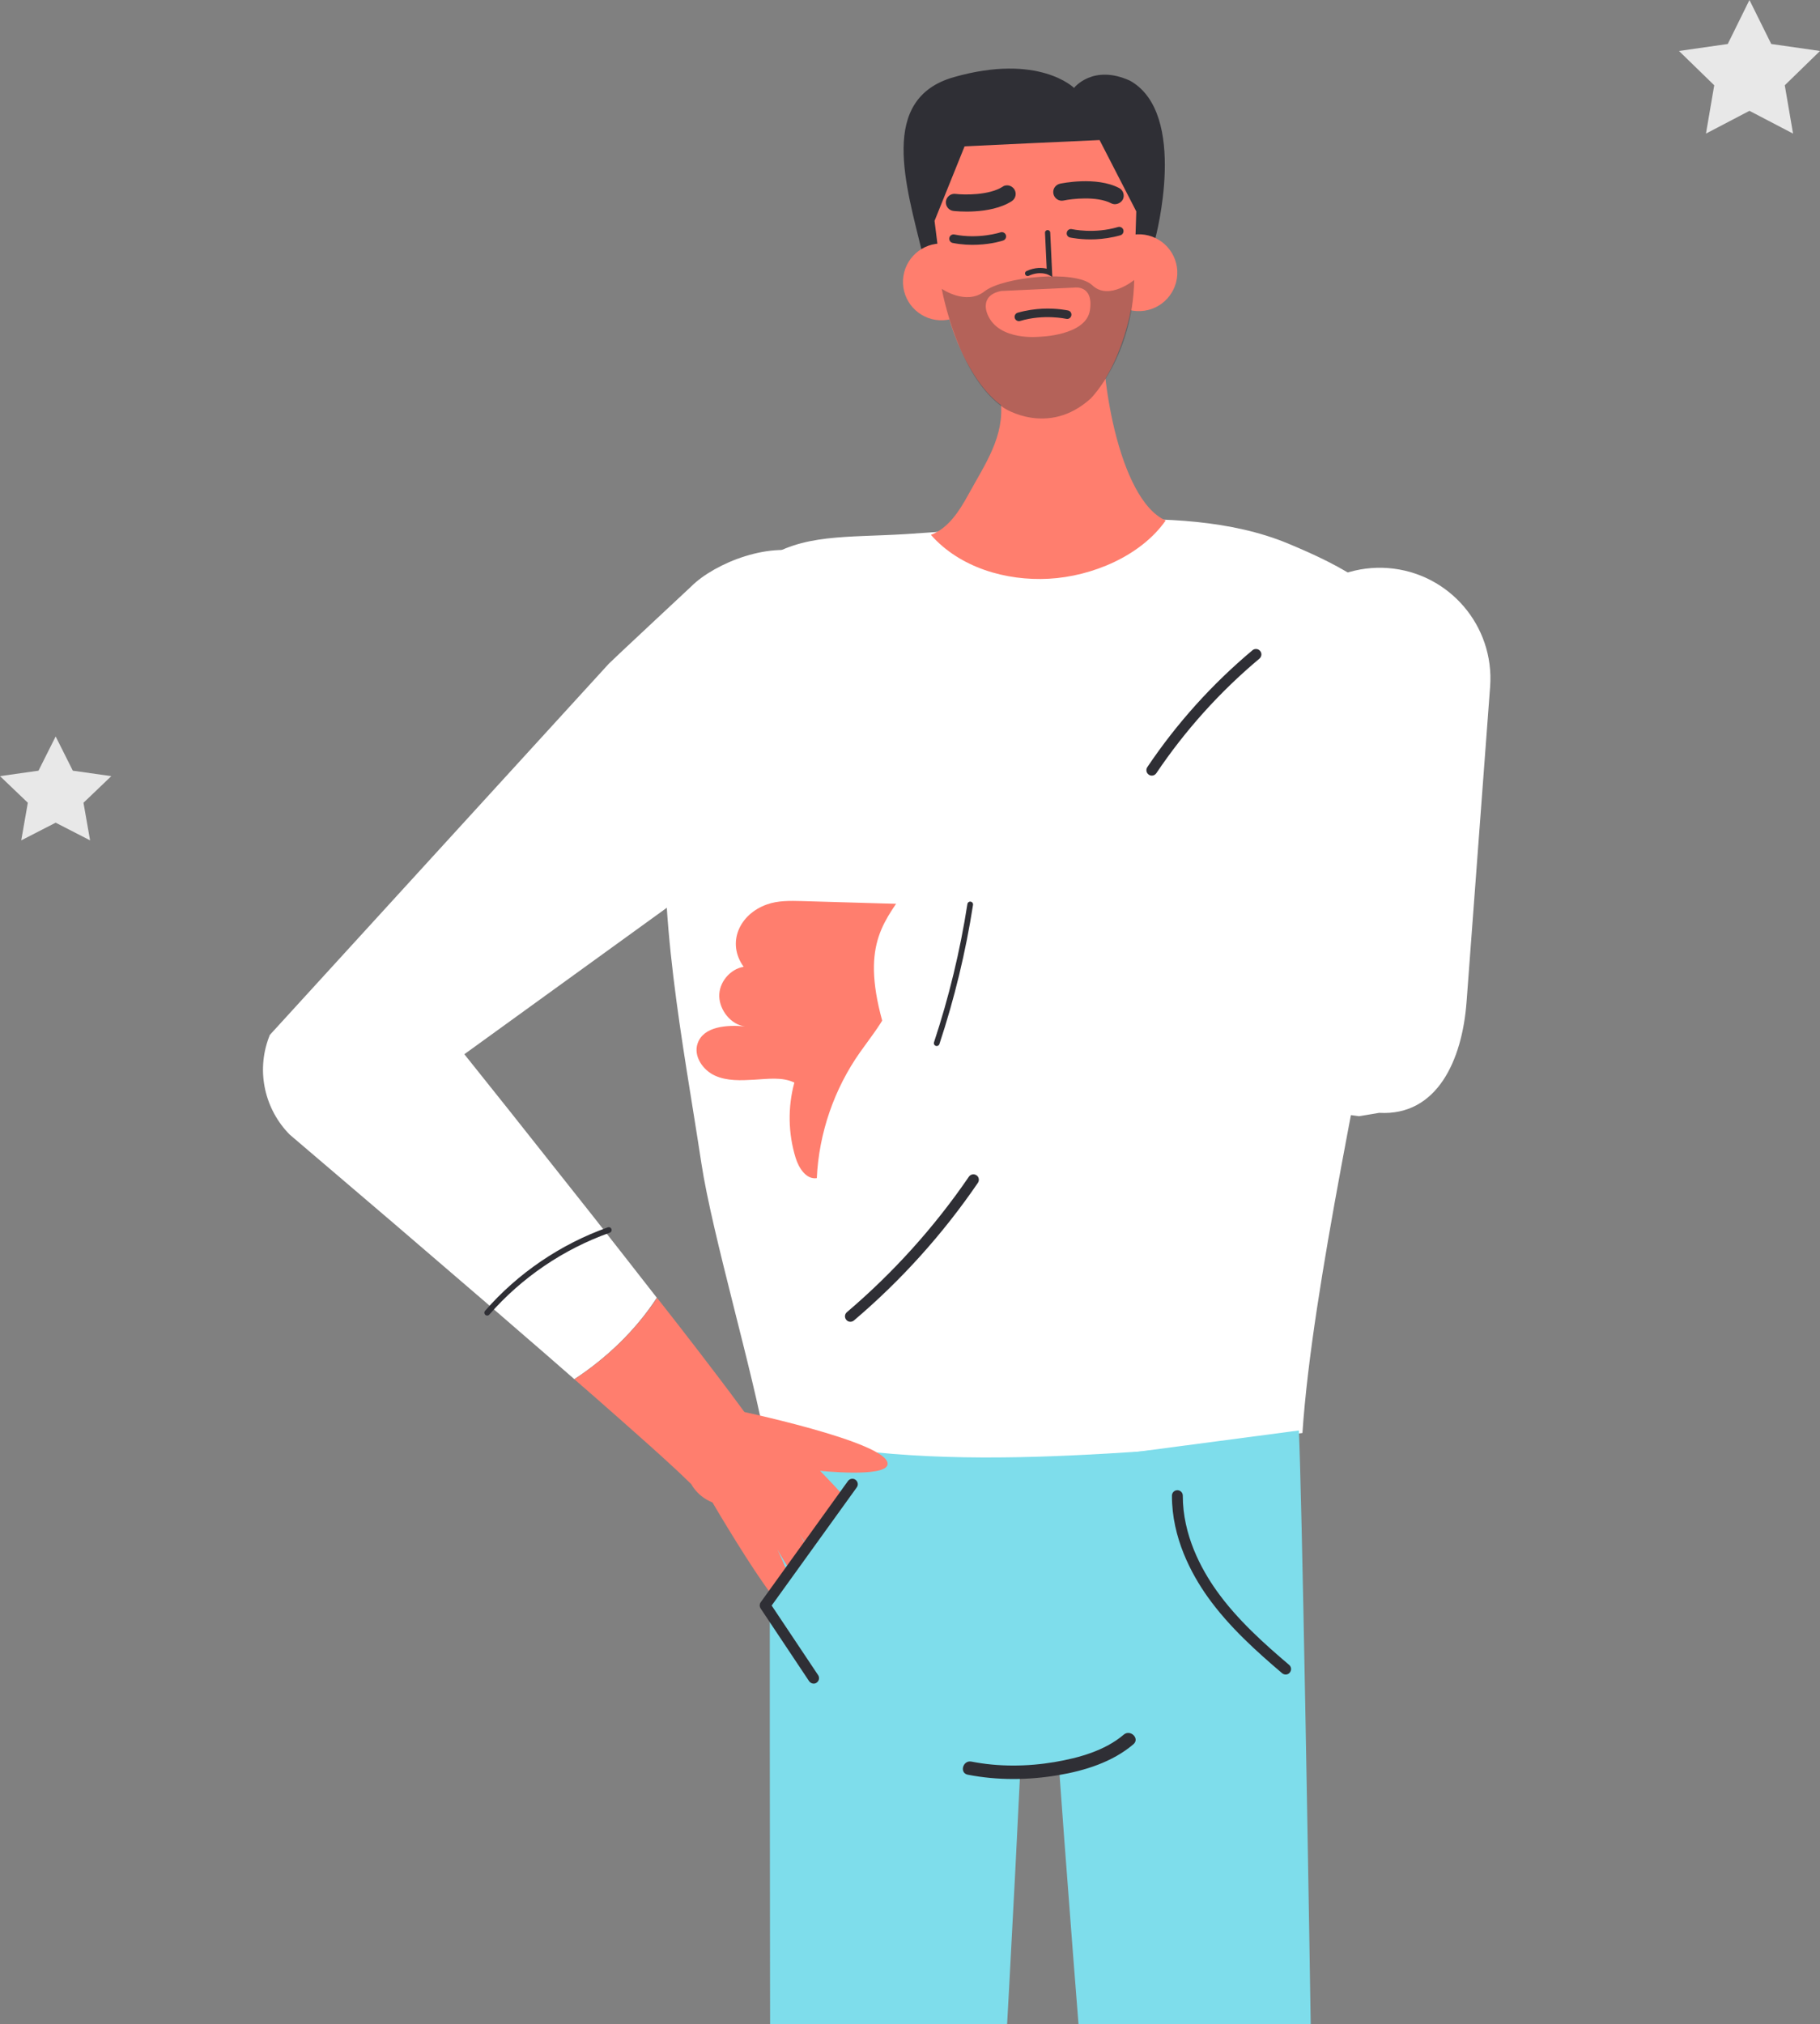 <svg width="348" height="387" viewBox="0 0 348 387" fill="none" xmlns="http://www.w3.org/2000/svg">
<rect x="0" y="0" width="348" height="387" fill="#808080" stroke="none"/>
<path d="M147.139 258.105V298.7C147.139 320.25 164.769 337.881 186.32 337.881H208.944C230.494 337.881 248.125 320.25 248.125 298.7V258.105H147.139Z" fill="#7EDDEB"/>
<path d="M145.975 107.126C153.368 102.025 161.762 102.813 173.236 102.115C185.675 101.363 198.044 99.77 210.519 99.358C222.44 98.964 235.435 99.394 246.335 103.94C255.929 107.95 268.351 113.839 270.714 124.936C273.721 138.987 268.387 156.796 266.132 170.722C261.245 200.81 250.917 245.754 249.038 273.981C249.074 274.053 220.382 277.364 218.502 277.489C200.406 278.689 181.899 279.458 163.857 277.292C154.46 276.165 146.459 276.433 146.459 276.433C144.132 262.812 136.185 236.089 134.108 222.396C130.582 199.163 125.535 174.534 127.557 150.514C128.578 138.289 131.227 125.706 138.189 115.378C140.749 111.601 143.291 108.97 145.975 107.126Z" fill="white"/>
<path d="M181.988 564.5C183.438 541.786 197.972 310.978 196.647 288.247L147.192 283.861C147.156 307.023 147.21 537.598 148.177 562.621L181.988 564.5Z" fill="#7EDDEB"/>
<path d="M252.939 563.122C252.993 534.447 249.521 299.791 248.357 273.498L199.135 279.995C198.741 305.555 218.323 537.258 221.419 562.62L252.939 563.122Z" fill="#7EDDEB"/>
<path d="M185.049 339.312C190.741 340.422 196.629 340.368 202.339 339.402C207.44 338.543 212.721 336.896 216.712 333.495C218.001 332.403 216.139 330.578 214.869 331.652C211.235 334.748 206.241 336.108 201.641 336.896C196.415 337.773 190.938 337.827 185.747 336.806C184.1 336.484 183.402 338.99 185.049 339.312Z" fill="#2F2F35"/>
<path d="M151.576 308.705C154.243 307.613 148.641 296.265 148.641 296.265C148.641 296.265 156.875 310.603 159.058 310.119C162.477 309.368 152.847 293.241 152.847 293.241C152.847 293.241 163.766 310.549 166.737 308.097C169.69 305.645 156.928 289.75 156.928 289.75C156.928 289.75 169.851 303.962 172.017 301.438C174.183 298.915 156.803 281.212 156.803 281.212C156.803 281.212 169.279 282.537 169.708 280.013C170.442 275.753 139.87 269.435 139.87 269.435L132.228 280.371C132.21 280.371 148.892 309.797 151.576 308.705Z" fill="#FF7E6E"/>
<path d="M162.996 283.772L146.314 306.951L155.442 316.259C162.638 323.597 174.648 322.917 180.966 314.809L187.106 306.933L162.996 283.772Z" fill="#7EDDEB"/>
<path d="M155.585 321.897C155.245 321.897 154.923 321.735 154.708 321.431L145.437 307.524C145.204 307.166 145.204 306.682 145.454 306.342L162.136 283.163C162.476 282.698 163.121 282.59 163.586 282.93C164.051 283.27 164.159 283.915 163.819 284.38L147.549 306.969L156.427 320.268C156.749 320.751 156.623 321.395 156.14 321.718C155.979 321.843 155.782 321.897 155.585 321.897Z" fill="#2F2F35"/>
<path d="M222.886 99.519C213.758 95.438 210.017 70.738 211.037 60.786L191.348 76.626C192.118 83.428 188.431 88.601 185.137 94.597C183.419 97.729 181.325 101.005 177.996 102.258C183.473 108.487 192.279 111.1 200.548 110.652C208.818 110.205 218.125 106.303 222.886 99.519Z" fill="#FF7E6E"/>
<path d="M245.833 320.16C245.6 320.16 245.35 320.071 245.153 319.91C240.427 315.883 235.04 311.104 230.905 305.304C227.791 300.919 224.068 294.01 224.086 285.955C224.086 285.383 224.551 284.917 225.124 284.917C225.696 284.917 226.162 285.383 226.162 285.955C226.144 293.455 229.652 299.952 232.588 304.087C236.579 309.707 241.859 314.379 246.495 318.317C246.943 318.693 246.978 319.355 246.62 319.785C246.424 320.035 246.137 320.16 245.833 320.16Z" fill="#2F2F35"/>
<path d="M162.603 252.717C162.298 252.717 162.012 252.592 161.815 252.341C161.439 251.894 161.493 251.249 161.94 250.873C170.818 243.32 178.676 234.603 185.263 224.974C185.585 224.508 186.229 224.383 186.713 224.705C187.196 225.027 187.303 225.672 186.981 226.155C180.287 235.946 172.322 244.788 163.283 252.466C163.086 252.628 162.835 252.717 162.603 252.717Z" fill="#2F2F35"/>
<path d="M220.238 148.294C220.041 148.294 219.844 148.24 219.665 148.115C219.182 147.793 219.057 147.149 219.379 146.665C224.999 138.307 231.765 130.789 239.48 124.327C239.927 123.952 240.572 124.023 240.947 124.453C241.323 124.9 241.252 125.545 240.822 125.92C233.251 132.257 226.628 139.631 221.115 147.811C220.901 148.133 220.578 148.294 220.238 148.294Z" fill="#2F2F35"/>
<path d="M155.085 106.07C147.586 103.171 136.632 107.681 132.211 112.084C132.121 112.174 116.459 126.779 116.406 126.905L51.593 197.874L51.432 198.286C48.908 204.944 50.698 212.194 55.406 216.937L75.13 233.762L94.802 250.659C101.353 256.297 107.868 261.971 114.347 267.645C112.844 266.32 111.322 264.996 109.819 263.689C116.012 259.626 121.543 254.328 125.588 248.117C121.578 242.98 117.569 237.843 113.542 232.724L97.361 212.301L88.787 201.561L179.16 136.194C183.115 126.493 164.84 109.847 155.085 106.07Z" fill="white"/>
<path d="M125.625 248.135C126.967 249.871 128.309 251.571 129.652 253.308C128.309 251.571 126.967 249.853 125.625 248.135Z" fill="#FF7E6E"/>
<path d="M109.836 263.707C111.339 265.031 112.861 266.338 114.364 267.663C117.604 270.509 120.826 273.355 124.012 276.2C125.605 277.632 127.18 279.046 128.719 280.478C129.489 281.176 130.241 281.892 130.939 282.573L131.905 283.503C131.995 283.593 132.084 283.682 132.156 283.736C133.803 286.636 137.15 288.3 140.604 287.656C141.947 287.369 143.074 286.922 144.327 285.884C145.706 284.738 146.511 283.163 146.78 282.25C147.173 280.926 147.191 280.156 147.191 279.727C147.191 279.1 147.12 278.527 147.084 278.348C147.03 278.062 146.976 277.776 146.905 277.507C146.869 277.346 146.815 277.203 146.762 277.06C146.636 276.702 146.583 276.594 146.511 276.397L146.404 276.165L146.332 275.986L146.189 275.681L146.064 275.449L145.974 275.27C145.723 274.822 145.58 274.607 145.437 274.393C145.169 273.963 144.972 273.659 144.757 273.372C144.363 272.8 144.023 272.298 143.665 271.815C142.985 270.849 142.305 269.936 141.642 269.023C140.318 267.215 138.993 265.461 137.669 263.707C135.02 260.199 132.353 256.744 129.686 253.308C128.344 251.571 126.983 249.871 125.641 248.153C121.56 254.346 116.047 259.644 109.836 263.707ZM136.291 272.281C136.255 272.298 136.219 272.316 136.165 272.334C136.219 272.316 136.255 272.298 136.291 272.281ZM135.915 272.442C135.861 272.46 135.807 272.495 135.736 272.513C135.807 272.495 135.861 272.46 135.915 272.442ZM135.342 272.71C135.324 272.71 135.324 272.728 135.306 272.728C135.324 272.728 135.342 272.728 135.342 272.71Z" fill="#FF7E6E"/>
<path d="M112.145 268.325C112.163 268.325 112.163 268.307 112.181 268.307C112.181 268.325 112.163 268.325 112.145 268.325Z" fill="#B3392C"/>
<path d="M93.155 250.981C99.384 243.839 107.474 238.344 116.406 235.176" stroke="#2F2F35" stroke-width="1.088" stroke-miterlimit="10" stroke-linecap="round" stroke-linejoin="round"/>
<path d="M220.919 45.536C220.919 45.536 227.309 21.73 216.068 15.43C208.962 12.19 205.364 16.808 205.364 16.808C205.364 16.808 198.634 10.114 182.382 14.749C167.938 18.866 173.2 35.351 176.404 48.579C183.957 54.467 176.422 53.214 176.422 53.214L220.919 45.536Z" fill="#2F2F35"/>
<path d="M225.106 51.8C225.285 55.846 222.17 59.282 218.107 59.479C214.062 59.676 210.626 56.544 210.429 52.481C210.232 48.435 213.364 44.999 217.427 44.802C221.472 44.623 224.909 47.737 225.106 51.8Z" fill="#FF7E6E"/>
<path d="M187.339 53.554C187.518 57.6 184.404 61.036 180.341 61.233C176.296 61.412 172.859 58.298 172.662 54.235C172.483 50.189 175.598 46.753 179.661 46.556C183.724 46.359 187.16 49.491 187.339 53.554Z" fill="#FF7E6E"/>
<path d="M210.249 26.778L197.344 27.369L184.439 27.977L178.693 42.225L180.412 55.989C181.325 63.328 186.676 75.839 193.532 78.649C195.572 79.49 197.702 80.01 199.778 79.902C201.855 79.813 203.949 79.097 205.882 78.058C212.433 74.622 216.603 61.681 216.836 54.271L217.266 40.417L210.249 26.778Z" fill="#FF7E6E"/>
<path d="M209.497 45.751C206.723 45.876 204.718 45.428 204.593 45.41C204.146 45.303 203.877 44.873 203.985 44.426C204.092 43.978 204.522 43.71 204.969 43.817C205.005 43.817 209.211 44.766 213.775 43.406C214.205 43.28 214.67 43.531 214.796 43.961C214.921 44.39 214.67 44.855 214.241 44.981C212.558 45.464 210.929 45.679 209.497 45.751Z" fill="#2F2F35"/>
<path d="M199.33 59.022C202.105 58.897 204.109 59.344 204.235 59.362C204.682 59.47 204.95 59.899 204.843 60.347C204.736 60.794 204.306 61.063 203.859 60.955C203.823 60.955 199.617 60.007 195.052 61.367C194.623 61.492 194.157 61.242 194.032 60.812C193.907 60.382 194.157 59.917 194.587 59.792C196.269 59.309 197.898 59.094 199.33 59.022Z" fill="#2F2F35"/>
<path d="M213.275 39.038C212.988 39.056 212.72 39.003 212.451 38.859C209.695 37.445 204.952 38 203.376 38.34C202.499 38.537 201.622 37.965 201.425 37.069C201.229 36.175 201.801 35.315 202.696 35.118C202.983 35.065 209.587 33.669 213.973 35.942C214.778 36.354 215.1 37.356 214.689 38.161C214.384 38.68 213.83 39.003 213.275 39.038Z" fill="#2F2F35"/>
<path d="M186.962 46.789C185.53 46.86 183.883 46.789 182.165 46.449C181.718 46.359 181.431 45.93 181.521 45.482C181.61 45.035 182.04 44.748 182.487 44.838C187.159 45.769 191.258 44.444 191.294 44.426C191.723 44.283 192.189 44.516 192.332 44.945C192.475 45.375 192.242 45.84 191.813 45.983C191.687 46.037 189.736 46.663 186.962 46.789Z" fill="#2F2F35"/>
<path d="M192.482 35.444C193.054 35.408 193.609 35.694 193.949 36.196C194.433 36.965 194.218 37.968 193.448 38.469C189.296 41.118 182.583 40.366 182.297 40.33C181.402 40.223 180.758 39.399 180.865 38.505C180.973 37.609 181.796 36.965 182.691 37.073C184.302 37.27 189.063 37.377 191.694 35.712C191.927 35.533 192.195 35.444 192.482 35.444Z" fill="#2F2F35"/>
<path d="M201.21 52.928L200.44 52.534C200.386 52.498 198.811 51.764 196.699 52.731C196.449 52.856 196.144 52.731 196.037 52.48C195.912 52.23 196.037 51.925 196.288 51.818C197.934 51.066 199.33 51.174 200.136 51.371L199.814 44.515C199.796 44.229 200.011 43.996 200.297 43.996C200.583 43.978 200.816 44.193 200.816 44.48L201.21 52.928Z" fill="#2F2F35"/>
<g opacity="0.6">
<path opacity="0.6" d="M208.854 54.539C205.686 51.514 191.761 52.928 188.253 55.702C184.726 58.459 180.073 55.219 180.073 55.219C180.073 55.219 183.08 72.08 191.993 78.022C191.993 78.022 200.406 83.553 208.55 76.197C208.55 76.197 216.569 68.178 216.873 53.537C216.891 53.501 212.023 57.564 208.854 54.539ZM208.407 59.3C207.673 64.204 198.777 64.383 198.777 64.383C198.777 64.383 191.027 65.26 188.861 60.195C188.861 60.195 187.035 56.49 191.457 55.631L205.436 54.986C205.418 54.986 209.141 54.396 208.407 59.3Z" fill="#2F2F35"/>
</g>
<path d="M170.934 185.697C172.332 191.297 167.825 196.414 164.488 201.127C159.51 208.156 156.577 216.639 156.181 225.255C154.153 225.564 152.721 223.309 152.124 221.347C150.699 216.712 150.608 211.672 151.887 206.987C149.604 205.865 146.763 206.29 144.222 206.431C141.681 206.573 139.014 206.705 136.698 205.65C134.382 204.595 132.564 201.926 133.382 199.522C134.486 196.227 138.968 195.923 142.435 196.24C139.789 195.937 137.608 193.171 137.528 190.515C137.449 187.86 139.547 185.295 142.192 184.846C138.901 180.281 141.342 174.804 146.645 172.921C148.772 172.157 151.102 172.226 153.362 172.28C163.247 172.569 173.114 172.854 182.999 173.143C181.476 179.534 177.406 184.417 170.934 185.697Z" fill="#FF7E6E"/>
<path d="M173.753 169.254L186.408 171.312L211.216 170.757C220.935 170.507 230.69 170.238 240.427 169.934L242.682 128.551C242.682 128.444 242.7 128.229 242.718 128.14C243.595 116.487 253.744 107.753 265.396 108.612C277.048 109.489 285.783 119.638 284.924 131.29L280.449 191.18L280.413 191.61C279.59 202.653 274.811 213.411 263.714 212.766L259.848 213.411C243.291 211.245 229.169 208.775 212.648 206.484L186.014 199.396L168.688 195.154C164.517 179.975 169.404 175.966 173.753 169.254Z" fill="white"/>
<path d="M179.106 199.449C181.97 190.804 184.118 181.908 185.514 172.923" stroke="#2F2F35" stroke-width="1.088" stroke-miterlimit="10" stroke-linecap="round" stroke-linejoin="round"/>
<path d="M334.51 0L338.678 8.409L348 9.748L341.265 16.305L342.845 25.541L334.51 21.189L326.195 25.541L327.775 16.305L321.04 9.748L330.363 8.409L334.51 0Z" fill="#E8E8E8"/>
<path d="M10.642 140.807L13.923 147.35L21.284 148.392L15.963 153.481L17.224 160.672L10.642 157.293L4.061 160.672L5.321 153.481L0 148.392L7.361 147.35L10.642 140.807Z" fill="#E8E8E8"/>
</svg>
